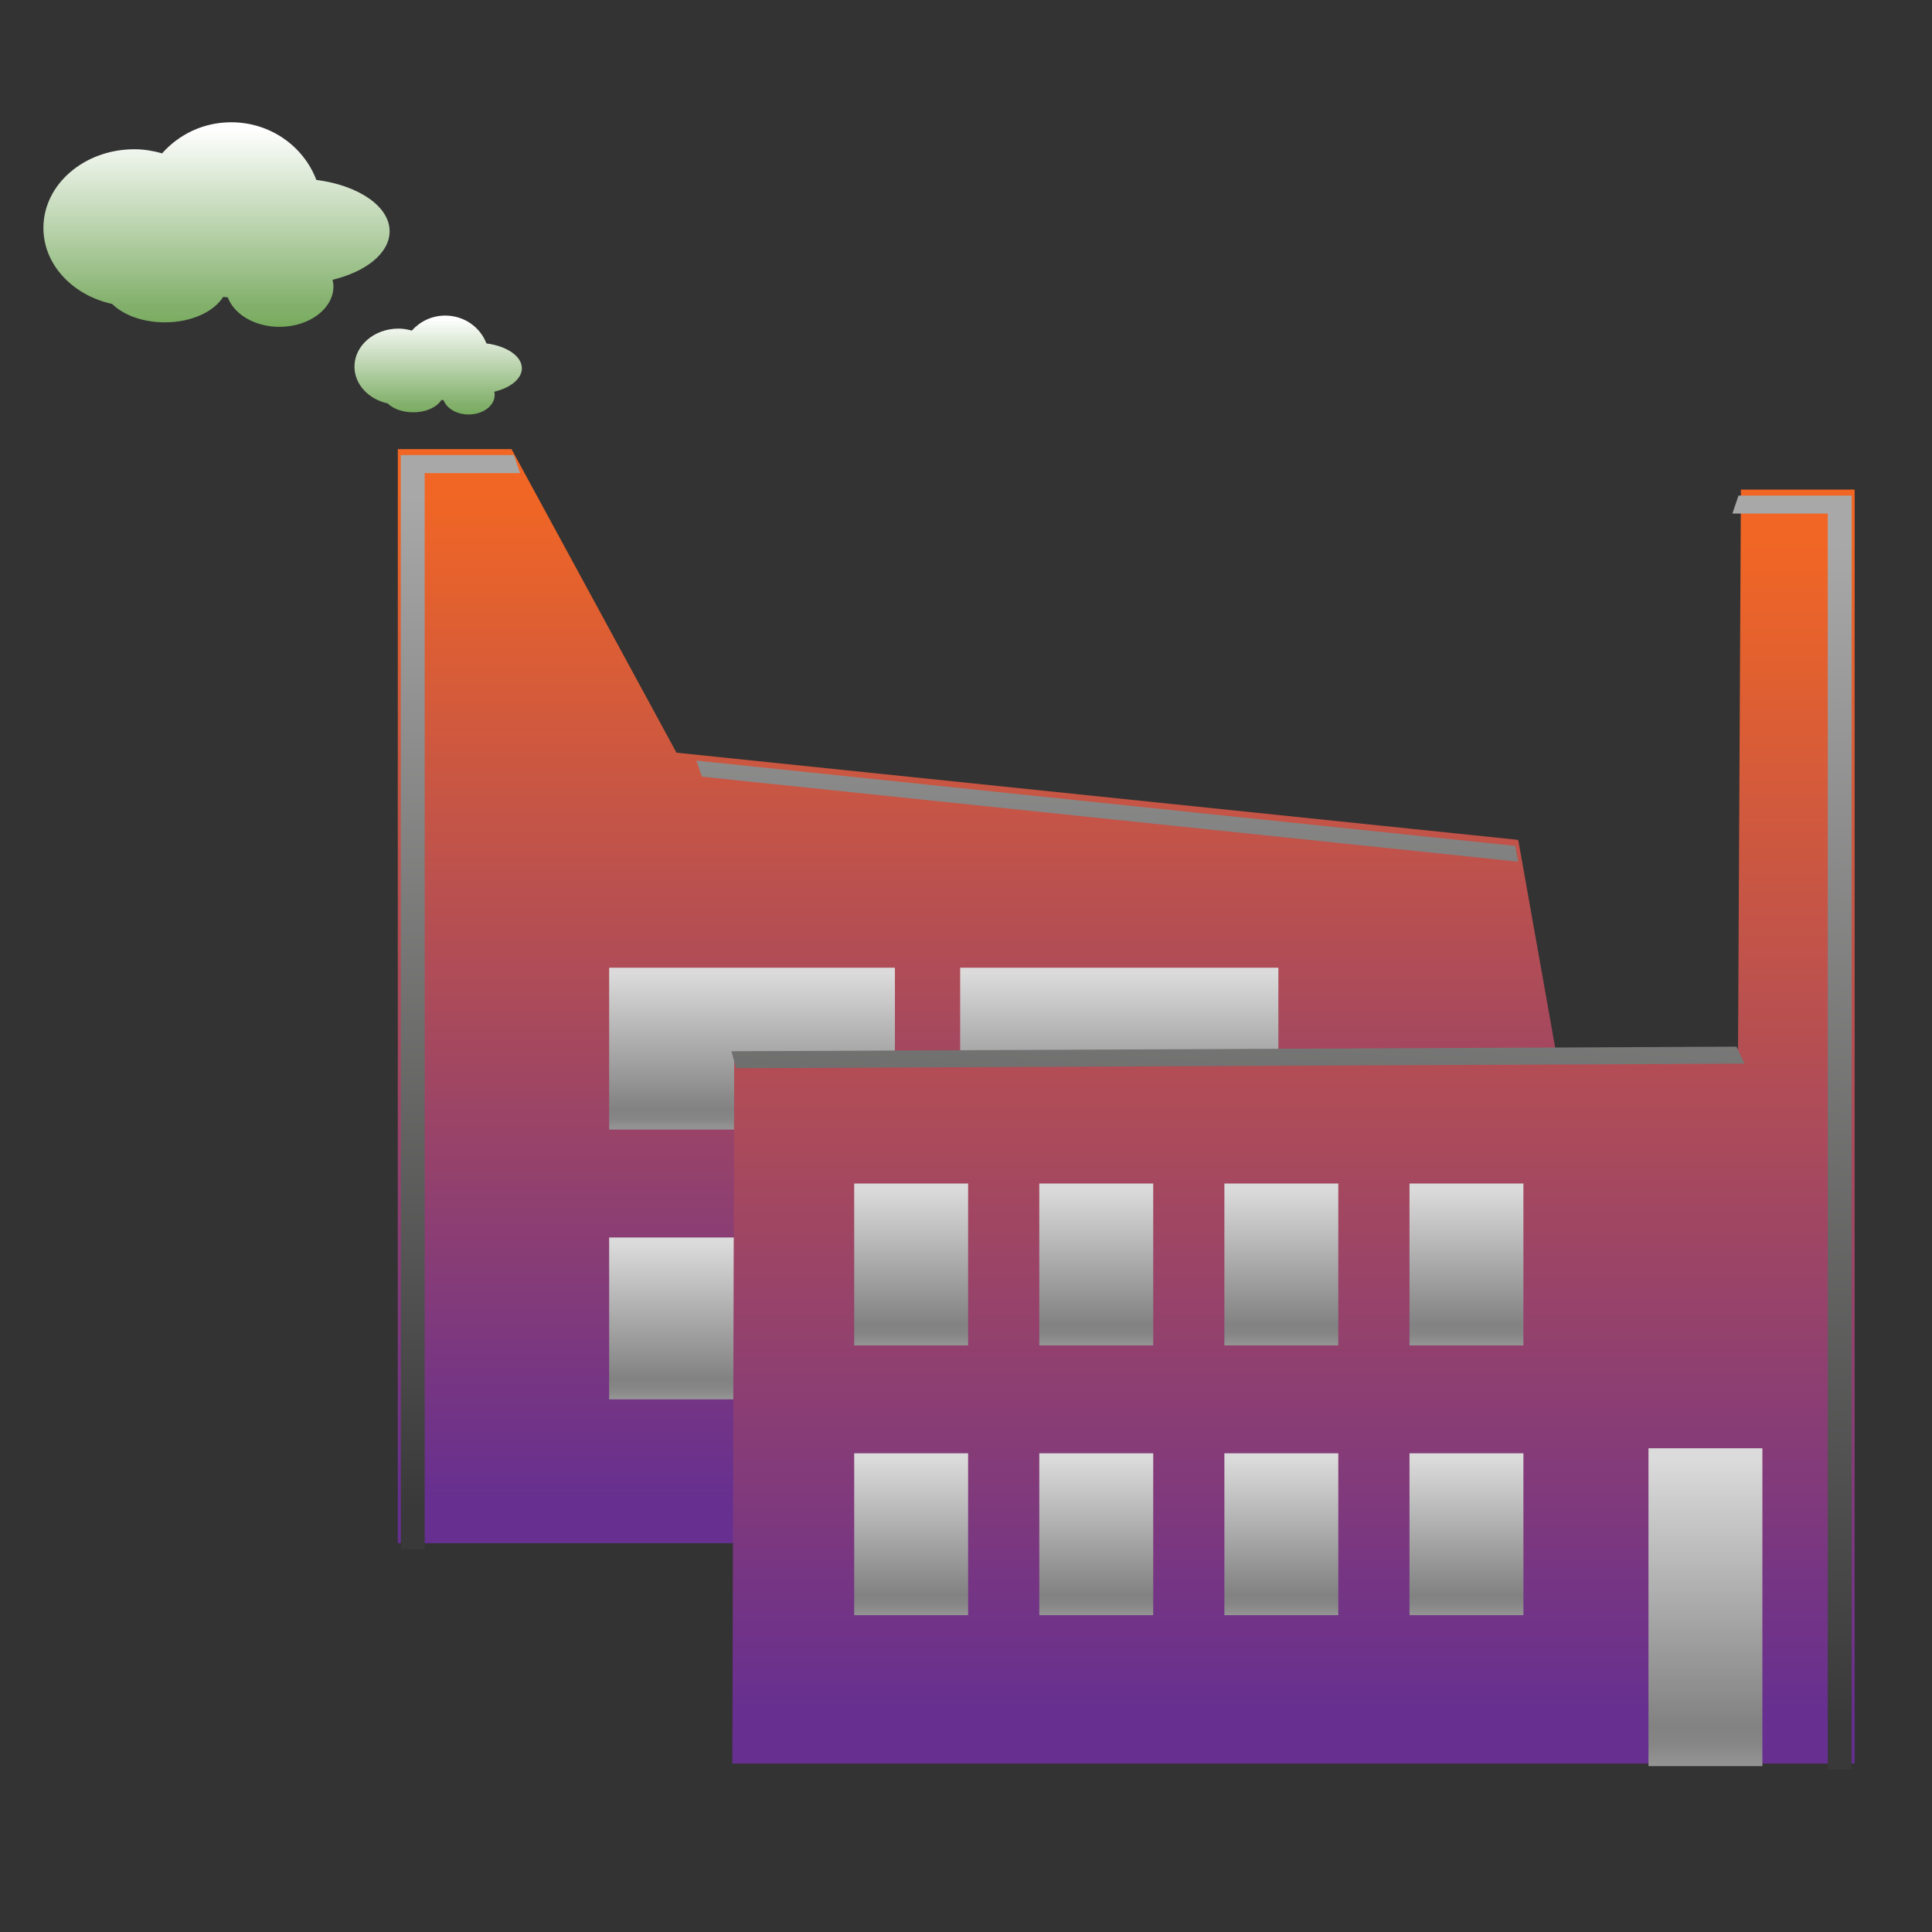 <?xml version="1.0" encoding="utf-8"?>
<!-- Generator: Adobe Illustrator 16.0.0, SVG Export Plug-In . SVG Version: 6.00 Build 0)  -->
<!DOCTYPE svg PUBLIC "-//W3C//DTD SVG 1.1//EN" "http://www.w3.org/Graphics/SVG/1.1/DTD/svg11.dtd">
<svg version="1.1" id="Layer_1" xmlns="http://www.w3.org/2000/svg" xmlns:xlink="http://www.w3.org/1999/xlink" x="0px" y="0px"
	 width="256px" height="256px" viewBox="0 0 256 256" enable-background="new 0 0 256 256" xml:space="preserve">
<rect x="0" y="0" width="256" height="256" fill="#333333" stroke="none"/>
<g>
	
		<linearGradient id="SVGID_1_" gradientUnits="userSpaceOnUse" x1="547.641" y1="65.14" x2="547.641" y2="199.2" gradientTransform="matrix(1 0 0 1 -412.412 0)">
		<stop  offset="0" style="stop-color:#F16624"/>
		<stop  offset="1" style="stop-color:#662F90"/>
	</linearGradient>
	<polygon fill="url(#SVGID_1_)" points="52.709,59.511 52.709,204.487 217.748,204.487 201.174,111.289 89.639,99.736 
		67.781,59.511 	"/>
	
		<linearGradient id="SVGID_2_" gradientUnits="userSpaceOnUse" x1="539.543" y1="65.931" x2="539.543" y2="199.993" gradientTransform="matrix(1 0 0 1 -412.412 0)">
		<stop  offset="0" style="stop-color:#A9A8A8"/>
		<stop  offset="1" style="stop-color:#383938"/>
	</linearGradient>
	<path fill="url(#SVGID_2_)" d="M200.779,112.085L92.276,100.783l0.722,2.128l108.153,11.265L200.779,112.085z M53.11,60.302V205.28
		h3.16V62.686h12.638l-0.81-2.384H53.11z"/>
	<g>
		
			<linearGradient id="SVGID_3_" gradientUnits="userSpaceOnUse" x1="117.123" y1="150.965" x2="117.123" y2="128.921" gradientTransform="matrix(-1 0 0 1 265.43 0)">
			<stop  offset="0" style="stop-color:#ABABAB"/>
			<stop  offset="0.007" style="stop-color:#A8A8A8"/>
			<stop  offset="0.067" style="stop-color:#939393"/>
			<stop  offset="0.126" style="stop-color:#868686"/>
			<stop  offset="0.181" style="stop-color:#828282"/>
			<stop  offset="1" style="stop-color:#DBDBDB"/>
		</linearGradient>
		<rect x="127.226" y="128.226" fill="url(#SVGID_3_)" width="42.164" height="21.448"/>
		
			<linearGradient id="SVGID_4_" gradientUnits="userSpaceOnUse" x1="165.78" y1="150.965" x2="165.78" y2="128.921" gradientTransform="matrix(-1 0 0 1 265.43 0)">
			<stop  offset="0" style="stop-color:#ABABAB"/>
			<stop  offset="0.007" style="stop-color:#A8A8A8"/>
			<stop  offset="0.067" style="stop-color:#939393"/>
			<stop  offset="0.126" style="stop-color:#868686"/>
			<stop  offset="0.181" style="stop-color:#828282"/>
			<stop  offset="1" style="stop-color:#DBDBDB"/>
		</linearGradient>
		<rect x="80.716" y="128.226" fill="url(#SVGID_4_)" width="37.866" height="21.448"/>
		
			<linearGradient id="SVGID_5_" gradientUnits="userSpaceOnUse" x1="165.995" y1="186.712" x2="165.995" y2="164.668" gradientTransform="matrix(-1 0 0 1 265.43 0)">
			<stop  offset="0" style="stop-color:#ABABAB"/>
			<stop  offset="0.007" style="stop-color:#A8A8A8"/>
			<stop  offset="0.067" style="stop-color:#939393"/>
			<stop  offset="0.126" style="stop-color:#868686"/>
			<stop  offset="0.181" style="stop-color:#828282"/>
			<stop  offset="1" style="stop-color:#DBDBDB"/>
		</linearGradient>
		<rect x="80.716" y="163.973" fill="url(#SVGID_5_)" width="37.436" height="21.448"/>
	</g>
	
		<linearGradient id="SVGID_6_" gradientUnits="userSpaceOnUse" x1="94.034" y1="71.426" x2="94.034" y2="227.523" gradientTransform="matrix(-1 0 0 1 265.43 0)">
		<stop  offset="0" style="stop-color:#F16624"/>
		<stop  offset="1" style="stop-color:#662F90"/>
	</linearGradient>
	<polygon fill="url(#SVGID_6_)" points="245.751,64.873 245.751,233.681 97.04,233.681 97.287,140.482 230.292,140.296 
		230.68,64.873 	"/>
	
		<linearGradient id="SVGID_7_" gradientUnits="userSpaceOnUse" x1="108.974" y1="63.387" x2="108.974" y2="219.218" gradientTransform="matrix(-1.223 -0.098 -0.08 0.997 319.111 14.559)">
		<stop  offset="0" style="stop-color:#A9A8A8"/>
		<stop  offset="1" style="stop-color:#383938"/>
	</linearGradient>
	<path fill="url(#SVGID_7_)" d="M96.92,139.297l133.181-0.608l1.053,2.247L97.54,141.547L96.92,139.297z M230.362,65.665
		l-0.81,2.383h12.64v166.427h3.161V65.665H230.362z"/>
	
		<linearGradient id="SVGID_8_" gradientUnits="userSpaceOnUse" x1="71.118" y1="179.565" x2="71.118" y2="157.519" gradientTransform="matrix(-1 0 0 1 265.43 0)">
		<stop  offset="0" style="stop-color:#ABABAB"/>
		<stop  offset="0.007" style="stop-color:#A8A8A8"/>
		<stop  offset="0.067" style="stop-color:#939393"/>
		<stop  offset="0.126" style="stop-color:#868686"/>
		<stop  offset="0.181" style="stop-color:#828282"/>
		<stop  offset="1" style="stop-color:#DBDBDB"/>
	</linearGradient>
	<rect x="186.766" y="156.823" fill="url(#SVGID_8_)" width="15.094" height="21.449"/>
	
		<linearGradient id="SVGID_9_" gradientUnits="userSpaceOnUse" x1="95.645" y1="179.565" x2="95.645" y2="157.519" gradientTransform="matrix(-1 0 0 1 265.43 0)">
		<stop  offset="0" style="stop-color:#ABABAB"/>
		<stop  offset="0.007" style="stop-color:#A8A8A8"/>
		<stop  offset="0.067" style="stop-color:#939393"/>
		<stop  offset="0.126" style="stop-color:#868686"/>
		<stop  offset="0.181" style="stop-color:#828282"/>
		<stop  offset="1" style="stop-color:#DBDBDB"/>
	</linearGradient>
	<rect x="162.238" y="156.823" fill="url(#SVGID_9_)" width="15.094" height="21.449"/>
	
		<linearGradient id="SVGID_10_" gradientUnits="userSpaceOnUse" x1="120.17" y1="179.565" x2="120.17" y2="157.519" gradientTransform="matrix(-1 0 0 1 265.43 0)">
		<stop  offset="0" style="stop-color:#ABABAB"/>
		<stop  offset="0.007" style="stop-color:#A8A8A8"/>
		<stop  offset="0.067" style="stop-color:#939393"/>
		<stop  offset="0.126" style="stop-color:#868686"/>
		<stop  offset="0.181" style="stop-color:#828282"/>
		<stop  offset="1" style="stop-color:#DBDBDB"/>
	</linearGradient>
	<rect x="137.712" y="156.823" fill="url(#SVGID_10_)" width="15.095" height="21.449"/>
	
		<linearGradient id="SVGID_11_" gradientUnits="userSpaceOnUse" x1="144.698" y1="179.565" x2="144.698" y2="157.519" gradientTransform="matrix(-1 0 0 1 265.43 0)">
		<stop  offset="0" style="stop-color:#ABABAB"/>
		<stop  offset="0.007" style="stop-color:#A8A8A8"/>
		<stop  offset="0.067" style="stop-color:#939393"/>
		<stop  offset="0.126" style="stop-color:#868686"/>
		<stop  offset="0.181" style="stop-color:#828282"/>
		<stop  offset="1" style="stop-color:#DBDBDB"/>
	</linearGradient>
	<rect x="113.185" y="156.823" fill="url(#SVGID_11_)" width="15.095" height="21.449"/>
	
		<linearGradient id="SVGID_12_" gradientUnits="userSpaceOnUse" x1="71.118" y1="215.31" x2="71.118" y2="193.267" gradientTransform="matrix(-1 0 0 1 265.43 0)">
		<stop  offset="0" style="stop-color:#ABABAB"/>
		<stop  offset="0.007" style="stop-color:#A8A8A8"/>
		<stop  offset="0.067" style="stop-color:#939393"/>
		<stop  offset="0.126" style="stop-color:#868686"/>
		<stop  offset="0.181" style="stop-color:#828282"/>
		<stop  offset="1" style="stop-color:#DBDBDB"/>
	</linearGradient>
	<rect x="186.766" y="192.571" fill="url(#SVGID_12_)" width="15.094" height="21.448"/>
	
		<linearGradient id="SVGID_13_" gradientUnits="userSpaceOnUse" x1="95.645" y1="215.31" x2="95.645" y2="193.267" gradientTransform="matrix(-1 0 0 1 265.43 0)">
		<stop  offset="0" style="stop-color:#ABABAB"/>
		<stop  offset="0.007" style="stop-color:#A8A8A8"/>
		<stop  offset="0.067" style="stop-color:#939393"/>
		<stop  offset="0.126" style="stop-color:#868686"/>
		<stop  offset="0.181" style="stop-color:#828282"/>
		<stop  offset="1" style="stop-color:#DBDBDB"/>
	</linearGradient>
	<rect x="162.238" y="192.571" fill="url(#SVGID_13_)" width="15.094" height="21.448"/>
	
		<linearGradient id="SVGID_14_" gradientUnits="userSpaceOnUse" x1="120.17" y1="215.31" x2="120.17" y2="193.267" gradientTransform="matrix(-1 0 0 1 265.43 0)">
		<stop  offset="0" style="stop-color:#ABABAB"/>
		<stop  offset="0.007" style="stop-color:#A8A8A8"/>
		<stop  offset="0.067" style="stop-color:#939393"/>
		<stop  offset="0.126" style="stop-color:#868686"/>
		<stop  offset="0.181" style="stop-color:#828282"/>
		<stop  offset="1" style="stop-color:#DBDBDB"/>
	</linearGradient>
	<rect x="137.712" y="192.571" fill="url(#SVGID_14_)" width="15.095" height="21.448"/>
	
		<linearGradient id="SVGID_15_" gradientUnits="userSpaceOnUse" x1="144.698" y1="215.31" x2="144.698" y2="193.267" gradientTransform="matrix(-1 0 0 1 265.43 0)">
		<stop  offset="0" style="stop-color:#ABABAB"/>
		<stop  offset="0.007" style="stop-color:#A8A8A8"/>
		<stop  offset="0.067" style="stop-color:#939393"/>
		<stop  offset="0.126" style="stop-color:#868686"/>
		<stop  offset="0.181" style="stop-color:#828282"/>
		<stop  offset="1" style="stop-color:#DBDBDB"/>
	</linearGradient>
	<rect x="113.185" y="192.571" fill="url(#SVGID_15_)" width="15.095" height="21.448"/>
	
		<linearGradient id="SVGID_16_" gradientUnits="userSpaceOnUse" x1="236.74" y1="44.941" x2="236.74" y2="17.08" gradientTransform="matrix(-1 0 0 1 265.43 0)">
		<stop  offset="0" style="stop-color:#5CA047"/>
		<stop  offset="0.033" style="stop-color:#6BA652"/>
		<stop  offset="0.076" style="stop-color:#78AB5F"/>
		<stop  offset="0.118" style="stop-color:#80AF68"/>
		<stop  offset="0.158" style="stop-color:#82B06B"/>
		<stop  offset="1" style="stop-color:#FFFFFF"/>
	</linearGradient>
	<path fill="url(#SVGID_16_)" d="M5.751,30.202c0-5.758,5.404-10.426,12.064-10.426c1.29,0,2.504,0.218,3.666,0.542
		c2.213-2.5,5.467-4.117,9.144-4.117c5.204,0,9.601,3.188,11.292,7.639c5.556,0.711,9.71,3.483,9.71,6.809
		c0,2.882-3.116,5.354-7.564,6.426c0.063,0.286,0.117,0.575,0.117,0.873c0,2.961-3.201,5.362-7.15,5.362
		c-3.277,0-6.007-1.661-6.854-3.917c-0.205-0.007-0.4-0.041-0.603-0.058c-1.229,1.978-4.222,3.379-7.736,3.379
		c-2.923,0-5.488-0.973-6.977-2.439C9.632,39.13,5.751,35.071,5.751,30.202z"/>
	
		<linearGradient id="SVGID_17_" gradientUnits="userSpaceOnUse" x1="207.369" y1="55.712" x2="207.369" y2="42.24" gradientTransform="matrix(-1 0 0 1 265.43 0)">
		<stop  offset="0" style="stop-color:#5CA047"/>
		<stop  offset="0.033" style="stop-color:#6BA652"/>
		<stop  offset="0.076" style="stop-color:#78AB5F"/>
		<stop  offset="0.118" style="stop-color:#80AF68"/>
		<stop  offset="0.158" style="stop-color:#82B06B"/>
		<stop  offset="1" style="stop-color:#FFFFFF"/>
	</linearGradient>
	<path fill="url(#SVGID_17_)" d="M46.968,48.583c0-2.784,2.611-5.041,5.837-5.041c0.618,0,1.21,0.107,1.768,0.263
		c1.071-1.208,2.645-1.99,4.422-1.99c2.518,0,4.641,1.541,5.459,3.691c2.687,0.347,4.697,1.685,4.697,3.293
		c0,1.395-1.508,2.59-3.659,3.107c0.033,0.139,0.056,0.279,0.056,0.424c0,1.429-1.546,2.592-3.458,2.592
		c-1.583,0-2.904-0.805-3.314-1.894c-0.098-0.006-0.191-0.019-0.289-0.028c-0.596,0.954-2.043,1.633-3.743,1.633
		c-1.415,0-2.652-0.47-3.375-1.177C48.843,52.902,46.968,50.938,46.968,48.583z"/>
	
		<linearGradient id="SVGID_18_" gradientUnits="userSpaceOnUse" x1="39.452" y1="236.555" x2="39.452" y2="193.269" gradientTransform="matrix(-1 0 0 1 265.43 0)">
		<stop  offset="0" style="stop-color:#ABABAB"/>
		<stop  offset="0.007" style="stop-color:#A8A8A8"/>
		<stop  offset="0.067" style="stop-color:#939393"/>
		<stop  offset="0.126" style="stop-color:#868686"/>
		<stop  offset="0.181" style="stop-color:#828282"/>
		<stop  offset="1" style="stop-color:#DBDBDB"/>
	</linearGradient>
	<rect x="218.432" y="191.904" fill="url(#SVGID_18_)" width="15.094" height="42.115"/>
</g>
</svg>
